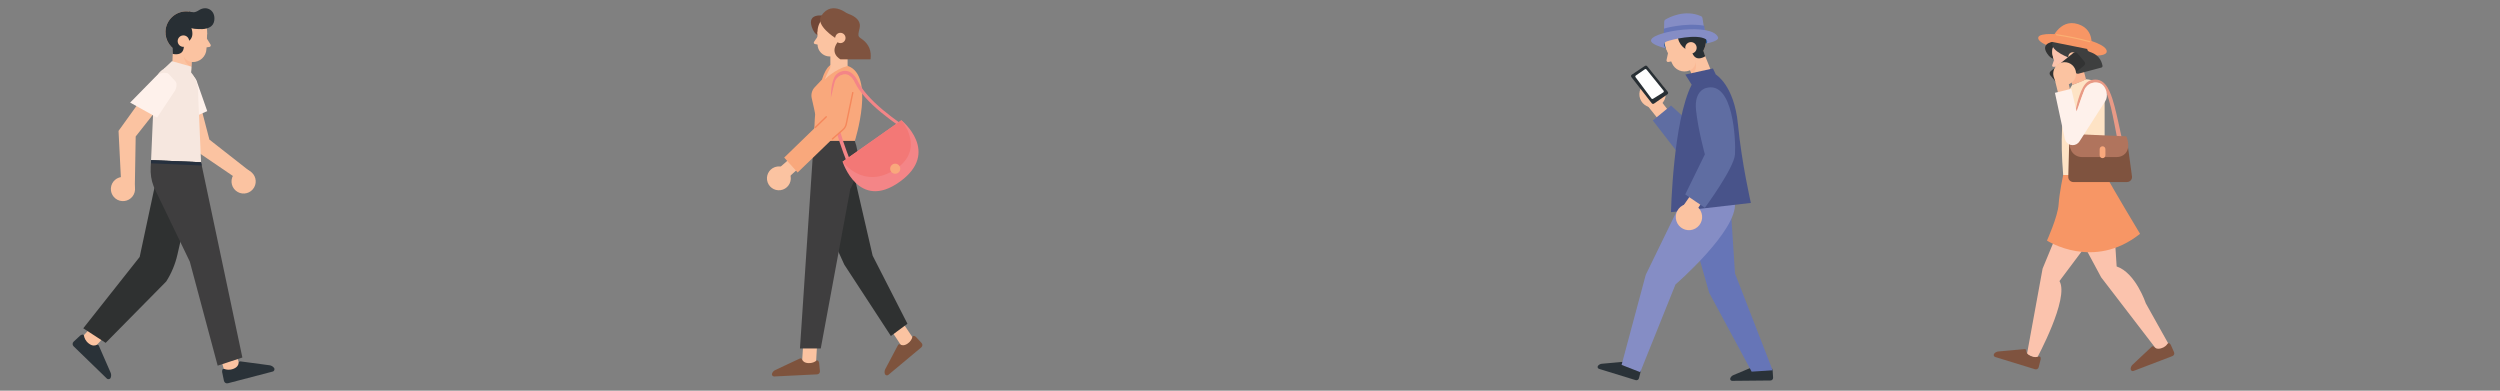 <?xml version="1.0" encoding="UTF-8"?>
<!DOCTYPE svg PUBLIC "-//W3C//DTD SVG 1.1//EN" "http://www.w3.org/Graphics/SVG/1.1/DTD/svg11.dtd">
<!-- Creator: CorelDRAW 2017 -->
<svg xmlns="http://www.w3.org/2000/svg" xml:space="preserve" width="102.51mm" height="16.02mm" version="1.1" style="shape-rendering:geometricPrecision; text-rendering:geometricPrecision; image-rendering:optimizeQuality; fill-rule:evenodd; clip-rule:evenodd"
viewBox="0 0 10251 1602"
 xmlns:xlink="http://www.w3.org/1999/xlink">
 <rect x="0" y="0" width="10251" height="1602" fill="#808080" stroke="none"/>
 <defs>
  <style type="text/css">
   <![CDATA[
    .str0 {stroke:#F5875B;stroke-width:5.84;stroke-linecap:round;stroke-miterlimit:10}
    .fil21 {fill:none;fill-rule:nonzero}
    .fil14 {fill:#FEFEFE;fill-rule:nonzero}
    .fil1 {fill:#FEF1EB;fill-rule:nonzero}
    .fil24 {fill:#FEE3C5;fill-rule:nonzero}
    .fil22 {fill:#FBC3AD;fill-rule:nonzero}
    .fil0 {fill:#FBC3A1;fill-rule:nonzero}
    .fil6 {fill:#FAB995;fill-rule:nonzero}
    .fil26 {fill:#FAB593;fill-rule:nonzero}
    .fil28 {fill:#FAB072;fill-rule:nonzero}
    .fil16 {fill:#F9A87C;fill-rule:nonzero}
    .fil23 {fill:#F79665;fill-rule:nonzero}
    .fil19 {fill:#F48587;fill-rule:nonzero}
    .fil20 {fill:#F37876;fill-rule:nonzero}
    .fil4 {fill:#F6E7DF;fill-rule:nonzero}
    .fil29 {fill:#E99A86;fill-rule:nonzero}
    .fil30 {fill:#B0745D;fill-rule:nonzero}
    .fil15 {fill:#7E533D;fill-rule:nonzero}
    .fil18 {fill:#7F533F;fill-rule:nonzero}
    .fil17 {fill:#704737;fill-rule:nonzero}
    .fil11 {fill:#858DC5;fill-rule:nonzero}
    .fil5 {fill:#3F3E3F;fill-rule:nonzero}
    .fil27 {fill:#3E3F3F;fill-rule:nonzero}
    .fil10 {fill:#6675B7;fill-rule:nonzero}
    .fil25 {fill:#323333;fill-rule:nonzero}
    .fil12 {fill:#5F6DA2;fill-rule:nonzero}
    .fil2 {fill:#2F3131;fill-rule:nonzero}
    .fil3 {fill:#2A3238;fill-rule:nonzero}
    .fil7 {fill:#282F34;fill-rule:nonzero}
    .fil13 {fill:#48538A;fill-rule:nonzero}
    .fil9 {fill:#255D98;fill-rule:nonzero}
    .fil8 {fill:#26303E;fill-rule:nonzero}
   ]]>
  </style>
 </defs>
 <g id="Camada_x0020_1">
  <g id="_2301339327952">
   <polygon class="fil0" points="719.89,362 794.08,602.21 797.92,614.65 807.09,620.89 997.27,750.27 1029.43,706.27 848.39,564.37 861.41,583.04 797.99,339.77 "/>
   <path class="fil0" d="M1031.41 706.47c20.71,17.95 22.96,49.29 5.02,70 -17.95,20.72 -49.28,22.97 -70.01,5.02 -20.71,-17.95 -22.95,-49.29 -5.01,-69.99 17.95,-20.73 49.29,-22.97 70,-5.03z"/>
   <path class="fil1" d="M734.09 506.63l-21.48 -145.33c-5.92,-26.67 10.9,-53.09 37.57,-59.02l0 0c26.66,-5.92 53.09,10.89 59.01,37.56l40.61 115.85 -115.71 50.94z"/>
   <polygon class="fil0" points="381.51,1333.47 330.31,1389.41 384.24,1428.53 434.27,1373.28 "/>
   <polygon class="fil0" points="901.87,1458.51 923.15,1531.3 984.56,1505.46 963.26,1434.03 "/>
   <path class="fil2" d="M771.9 849.88l-44.45 194.47c-8.9,38.93 -24.4,76.05 -45.81,109.75l-248.36 251.75 -91.91 -59.76 231.32 -292.45 73.75 -345.11 125.46 141.35z"/>
   <path class="fil3" d="M335.27 1372.44c3.82,-1.91 8.44,0.35 9.16,4.57 1.39,8.26 5.88,20.88 19.73,31.58 14.38,11.14 25.67,8.83 32.05,5.62 3.36,-1.69 7.43,-0.39 8.94,3.06l48.29 110.45c2.94,6.7 3.08,14.3 0.4,21.12l0 0c-2.52,6.4 -10.74,8.18 -15.68,3.39l-136.46 -132.33c-5.37,-5.21 -5.28,-13.85 0.2,-18.94l26.91 -24.99c0.45,-0.42 0.95,-0.77 1.49,-1.04l4.97 -2.49z"/>
   <path class="fil4" d="M824.44 665.28l-204.9 -8.82 13.28 -308.82c1.91,-44.33 39.39,-78.72 83.73,-76.81l4.8 0.21c66.18,2.84 94.18,57.79 91.33,123.96l11.76 270.28z"/>
   <path class="fil5" d="M824.44 665.28l169.39 800.68 -101.29 33.39 -114.29 -426.61 -130.75 -271.28c-6.33,-12.12 -12.5,-24.81 -17.63,-37.87 -9.72,-24.71 -13.43,-51.38 -12.05,-77.91l1.72 -29.22 204.9 8.82z"/>
   <path class="fil3" d="M911.22 1518.25c0.35,-4.26 4.68,-7.04 8.64,-5.46 7.79,3.1 20.91,5.79 37.25,-0.5 16.96,-6.52 20.87,-17.36 21.42,-24.49 0.3,-3.75 3.52,-6.55 7.25,-6.05l119.48 15.98c7.25,0.96 13.83,4.79 18.27,10.61l0 0c4.17,5.48 1.43,13.43 -5.23,15.16l-183.92 48.06c-7.23,1.89 -14.58,-2.68 -16.08,-10l-7.43 -35.96c-0.11,-0.59 -0.15,-1.2 -0.1,-1.81l0.45 -5.54z"/>
   <polygon class="fil0" points="640.45,322.07 493.64,526.16 486.05,536.73 486.6,547.8 498.16,777.53 552.66,776.62 556.6,546.64 549.55,568.28 705.29,370.94 "/>
   <path class="fil0" d="M553.68 778.33c-1.8,27.35 -25.44,48.05 -52.79,46.23 -27.35,-1.8 -48.04,-25.45 -46.23,-52.79 1.8,-27.35 25.45,-48.05 52.8,-46.23 27.34,1.8 48.04,25.45 46.22,52.79z"/>
   <path class="fil1" d="M533.67 420.64l102.95 -104.81c17.68,-20.81 48.91,-23.34 69.72,-5.65l0 0c20.82,17.69 23.35,48.91 5.66,69.73l-67.88 102.28 -110.45 -61.55z"/>
   <path class="fil0" d="M750.37 316.29l-6.58 -0.29c-21.81,-0.93 -38.73,-19.37 -37.79,-41.18l6.23 -144.93 78.6 3.38 -6.53 151.88c-0.76,17.97 -15.96,31.91 -33.93,31.14z"/>
   <path class="fil6" d="M754.23 219.21c0,0 -6.35,39.8 30.59,54.18l1.13 -26.6 -31.72 -27.58z"/>
   <path class="fil0" d="M849.4 135.78c-2.03,47.19 -41.93,83.79 -89.1,81.76 -47.18,-2.03 -83.78,-41.92 -81.76,-89.1 2.03,-47.18 41.92,-83.78 89.11,-81.76 47.18,2.04 83.78,41.93 81.75,89.1z"/>
   <path class="fil0" d="M788.5 254.4l0 0c-22.4,-0.97 -39.78,-19.91 -38.82,-42.31l3.52 -81.8 96.26 4.14 -2.87 66.67c-1.32,30.76 -27.33,54.62 -58.09,53.3z"/>
   <path class="fil0" d="M846.09 154.76l17.47 28.3c2.46,4.58 -1.22,9.95 -6.65,9.71l-21.81 3.16 10.99 -41.17z"/>
   <path class="fil7" d="M770.78 169.64c0,0 28.23,-10.21 14.23,-54.51 0,0 39.55,6.24 62.33,-2.07 -8.34,-36.64 -40.33,-64.68 -79.69,-66.38 -47.19,-2.02 -87.08,34.58 -89.11,81.76 -1.64,38.24 22.09,71.69 56.26,84.07l0.98 0.33 35 -43.2z"/>
   <path class="fil0" d="M775.51 169.66c-0.56,12.97 -11.52,23.02 -24.48,22.47 -12.97,-0.56 -23.03,-11.52 -22.47,-24.48 0.56,-12.97 11.52,-23.03 24.49,-22.47 12.96,0.56 23.01,11.52 22.46,24.48z"/>
   <path class="fil7" d="M708.05 180.14l0.26 40.8c0,0 43.68,11.82 45.43,-28.7l-26.4 3.64 -19.29 -15.74z"/>
   <polygon class="fil4" points="671.94,282.09 705.01,250.8 784.82,273.39 782.9,317.69 725.68,340.47 "/>
   <polygon class="fil8" points="827.29,678.8 618.97,669.83 619.54,656.46 824.44,665.28 "/>
   <path class="fil7" d="M785.01 115.13c0,0 86.48,21.72 93.68,-31.22 5.76,-42.27 -32.13,-62.19 -62.19,-42.47 -20.15,13.22 -27.72,8.5 -42.02,5.83l10.53 67.86z"/>
  </g>
  <g id="_2301339321552">
   <polygon class="fil9" points="6829.8,197.63 6997.44,178.03 7016.75,159.96 7010.95,145.57 6963.09,133.22 6855.12,134.22 6805.13,152.32 6796.24,163.45 "/>
   <path class="fil3" d="M7266.65 1512.56c-1.2,-3.33 -5.25,-4.6 -8.08,-2.49 -5.56,4.17 -15.45,9.17 -29.85,7.69 -14.97,-1.53 -20.43,-9.35 -22.42,-14.91 -1.05,-2.94 -4.23,-4.47 -7.1,-3.27l-91.96 38.68c-5.57,2.35 -9.99,6.82 -12.29,12.43l0 0c-2.13,5.28 1.78,11.04 7.48,10.98l157.29 -1.51c6.18,-0.06 11.06,-5.3 10.68,-11.48l-1.88 -30.33c-0.03,-0.5 -0.14,-0.99 -0.3,-1.47l-1.57 -4.32z"/>
   <polygon class="fil10" points="7097.2,859.86 7114.17,1121.15 7268.52,1518.35 7182.39,1523.91 7008.4,1200.7 6939.95,960.2 "/>
   <path class="fil3" d="M6727.81 1515.42c-0.14,-3.53 -3.62,-5.98 -6.95,-4.82 -6.55,2.28 -17.5,4.05 -30.78,-1.73 -13.79,-6.01 -16.63,-15.1 -16.83,-21.01 -0.12,-3.12 -2.68,-5.55 -5.78,-5.27l-99.35 8.96c-6.03,0.55 -11.6,3.47 -15.48,8.13l0 0c-3.65,4.37 -1.66,11.04 3.78,12.72l150.34 46.28c5.92,1.82 12.15,-1.7 13.66,-7.71l7.41 -29.46c0.12,-0.48 0.18,-0.98 0.15,-1.49l-0.17 -4.6z"/>
   <path class="fil0" d="M6984.36 334.55l6.11 -2.46c20.23,-8.15 30.01,-31.16 21.86,-51.39l-54.19 -134.42 -72.91 29.4 56.79 140.86c6.72,16.66 25.68,24.73 42.34,18.01z"/>
   <path class="fil6" d="M6948.36 244.41c0,0 19.25,35.37 -10.73,61.24l-9.95 -24.68 20.68 -36.56z"/>
   <path class="fil0" d="M6830.92 197.58c17.64,43.74 67.41,64.92 111.17,47.28 43.75,-17.63 64.92,-67.41 47.29,-111.17 -17.64,-43.75 -67.41,-64.93 -111.17,-47.28 -43.77,17.63 -64.93,67.41 -47.29,111.17z"/>
   <path class="fil0" d="M6927.81 288.98l0 0c20.79,-8.38 30.84,-32.01 22.46,-52.79l-30.59 -75.86 -89.27 35.99 24.93 61.83c11.49,28.52 43.95,42.33 72.47,30.83z"/>
   <path class="fil0" d="M6840.36 214.34l-7.03 32.47c-0.77,5.14 4.47,8.96 9.52,6.93l21.59 -4.29 -24.08 -35.11z"/>
   <path class="fil7" d="M6916.25 203.24c0,0 -35.81,-14.64 -37.4,-61.02 0,0 -30.29,16.42 -54.01,18.6 1.83,-32 21.66,-61.64 53.37,-74.41 43.76,-17.65 93.53,3.53 111.17,47.28 14.34,35.58 3.02,75.14 -25.22,98.16l-0.54 0.42 -47.37 -29.03z"/>
   <path class="fil0" d="M6911.8 204.84c4.85,12.03 18.53,17.85 30.56,13 12.01,-4.85 17.84,-18.52 12.99,-30.55 -4.86,-12.02 -18.53,-17.84 -30.56,-12.99 -12.01,4.85 -17.83,18.53 -12.99,30.54z"/>
   <path class="fil7" d="M6978.82 192.22l13.37 38.51c0,0 -37.2,25.7 -52.36,-11.88l26.07 -5.36 12.92 -21.27z"/>
   <path class="fil11" d="M6887.14 841.65l-138.85 285.09 -99.13 369.49 76.46 29.8 144.51 -359.62c0,0 255.01,-221 243.68,-334.34l-226.67 9.58z"/>
   <path class="fil11" d="M6822.29 159.08l1.74 -70.32c0.08,-3.65 2.01,-7 5.17,-8.84 17.8,-10.44 80.4,-41.96 145.46,-13.78 3.29,1.43 5.57,4.52 6.14,8.04l9.84 61.12 -168.35 23.78z"/>
   <path class="fil10" d="M6821.79 148.29l1.09 -30.96c0,0 83.63,-25.22 164.89,-12.11l4.57 32.95 -170.55 10.12z"/>
   <path class="fil11" d="M7044.47 152.21c-26.71,-59.51 -258,-25.76 -273.91,10.31 -8.95,20.3 59.24,35.11 59.24,35.11 0,0 -16.81,-19.44 3.52,-27.39 20.35,-7.94 123.63,-32.93 162.04,-9.21 0,0 9.38,7.61 2.08,17 0,0 54.46,-9.3 47.03,-25.82z"/>
   <path class="fil0" d="M6753.12 435.56c-27.04,-12.71 -38.65,-44.93 -25.94,-71.96 12.71,-27.04 44.92,-38.66 71.97,-25.94 27.02,12.7 38.64,44.92 25.94,71.96 -12.72,27.04 -44.95,38.65 -71.97,25.94z"/>
   <polygon class="fil0" points="6747.2,423.13 6824.13,519.41 6867.49,488.19 6804.57,405.88 "/>
   <polygon class="fil12" points="6930.6,504.43 6851.77,432.7 6777.15,493.91 6900.85,653.87 "/>
   <path class="fil13" d="M7035.59 305.65c0,0 75.22,43.5 90.64,203.58 15.43,160.07 53.03,322.84 53.03,322.84l-327.49 37.81c0,0 8.03,-371.26 84.73,-522.65l-26.11 -41.58 113.35 -24.95 11.85 24.95z"/>
   <path class="fil7" d="M6689.34 316.21l83.52 107.09c2.24,2.89 6.37,3.52 9.37,1.42l54.97 -38.16c3.29,-2.29 3.94,-6.88 1.44,-10l-84.55 -104.98c-2.25,-2.78 -6.25,-3.38 -9.21,-1.4l-53.93 36.04c-3.33,2.23 -4.08,6.83 -1.61,9.99z"/>
   <path class="fil14" d="M6706.43 316.61l65.03 87.21c1.52,2.04 4.35,2.58 6.52,1.24l42 -26.14c2.5,-1.56 3.08,-4.95 1.23,-7.25l-69.98 -86.67c-1.61,-2 -4.5,-2.42 -6.61,-0.96l-37.04 25.59c-2.29,1.59 -2.81,4.74 -1.15,6.98z"/>
   <path class="fil0" d="M6899.21 842.44c-26.14,14.46 -35.61,47.38 -21.16,73.52 14.46,26.14 47.37,35.61 73.52,21.16 26.13,-14.45 35.61,-47.37 21.15,-73.51 -14.46,-26.15 -47.36,-35.62 -73.51,-21.17z"/>
   <polygon class="fil0" points="6894.12,855.24 6964.57,754.11 7009.89,782.42 6952.5,868.68 "/>
   <path class="fil12" d="M6995.6 360.91c0,0 -49.75,9.44 -41.16,90.66 8.6,81.23 36.2,181.35 36.2,181.35l-80.49 164.33 80.49 54.77c0,0 119.78,-162.45 123.53,-219.1 3.76,-56.68 -6.69,-304.12 -118.57,-272.01z"/>
  </g>
  <g id="_2301339315600">
   <polygon class="fil0" points="3651.78,1351.02 3704.14,1430.34 3756.17,1404.8 3697.2,1316.74 "/>
   <path class="fil15" d="M3750.06 1377.97c-3.4,-2.03 -7.84,-0.26 -8.78,3.59 -1.85,7.54 -6.89,18.91 -20.43,27.86 -14.07,9.3 -24.36,6.41 -30.05,2.99 -2.99,-1.8 -6.84,-0.87 -8.47,2.22l-52.28 98.85c-3.18,6 -3.83,13.03 -1.83,19.51l0 0c1.89,6.1 9.37,8.31 14.28,4.22l135.35 -113.03c5.32,-4.45 5.84,-12.45 1.11,-17.54l-23.16 -24.97c-0.39,-0.42 -0.83,-0.77 -1.32,-1.07l-4.42 -2.63z"/>
   <polygon class="fil2" points="3491.86,674.14 3578.18,1048.27 3720.87,1327.48 3653,1377.65 3461.84,1084.9 3395.45,938.9 "/>
   <polygon class="fil0" points="3294.1,1400.68 3288.11,1495.52 3345.03,1506.5 3351.01,1400.68 "/>
   <path class="fil16" d="M3413.23 264.5c0,0 -21.53,-3.6 -43.2,62.16l-29.14 30.79c-11.55,12.21 -16.22,29.36 -12.4,45.73 6.16,26.45 14.62,63.81 13.86,66.13 -1.21,3.6 -5.5,108.66 -5.5,108.66l168.31 0c0,0 85.36,-269.18 -29.7,-307.94l-62.23 -5.53z"/>
   <path class="fil17" d="M3382.31 65.24c0,0 -75.42,-16.57 -53.14,46.88 23.55,67.08 75.65,17.95 75.65,17.95l-22.51 -64.83z"/>
   <path class="fil0" d="M3434.06 276.81l0 0c19.59,0 41.4,-6.78 41.4,-6.78l0 -139.96 -70.64 0 0 149.56c0,16.14 13.08,-2.82 29.24,-2.82z"/>
   <path class="fil0" d="M3352.19 130.07c0,42.4 34.37,76.77 76.78,76.77 42.39,0 76.76,-34.37 76.76,-76.77 0,-42.4 -34.37,-76.77 -76.76,-76.77 -42.41,0 -76.78,34.37 -76.78,76.77z"/>
   <path class="fil0" d="M3402.24 231.59l0 0c20.13,0 36.45,-16.31 36.45,-36.45l0 -52.53 -86.5 -12.54 0 51.47c0,27.64 22.41,50.05 50.05,50.05z"/>
   <path class="fil0" d="M3354.43 147.22l-16.77 24.7c-2.38,4.03 0.71,8.98 5.61,8.98l19.43 3.67 -8.27 -37.35z"/>
   <path class="fil18" d="M3424.85 155.64c0,0 -82.45,-51.99 -57.54,-90.4 45.92,-70.76 118.61,0 118.61,0l-61.07 90.4z"/>
   <path class="fil18" d="M3467.03 53.3c0,0 69.44,15.07 57.56,62.67 -10.1,40.5 -3.78,32.33 16.82,49.93 20.62,17.6 32.56,41.47 28.21,77.27l-123.68 0c0,0 -50.49,-26.04 -5.8,-77.27 0,0 2.38,-39.9 -26.91,-45.33l53.8 -67.27z"/>
   <path class="fil0" d="M3424.85 155.64c0,11.65 9.44,21.09 21.09,21.09 11.65,0 21.09,-9.44 21.09,-21.09 0,-11.65 -9.44,-21.1 -21.09,-21.1 -11.65,0 -21.09,9.45 -21.09,21.1z"/>
   <path class="fil0" d="M3424.85 249.11c0,0 -24.14,26.58 -43,77.16 0,0 36.37,-39.62 93.61,-56.24l-50.61 -20.92z"/>
   <path class="fil5" d="M3336.85 577.97l-56.68 850.79 85.31 0 121.19 -654.39c0,0 56.23,-91.75 18.49,-196.4l-168.31 0z"/>
   <path class="fil15" d="M3356.32 1481.41c-1.5,-3.68 -6.1,-4.94 -9.17,-2.43 -6.05,4.91 -16.89,10.94 -33.1,9.93 -16.84,-1.05 -23.3,-9.56 -25.78,-15.71 -1.31,-3.24 -4.94,-4.83 -8.1,-3.34l-101.28 47.4c-6.15,2.88 -10.9,8.09 -13.21,14.47l0 0c-2.17,6.01 2.46,12.28 8.85,11.97l176.12 -8.67c6.94,-0.34 12.17,-6.42 11.46,-13.32l-3.45 -33.9c-0.06,-0.55 -0.2,-1.11 -0.41,-1.63l-1.93 -4.77z"/>
   <path class="fil19" d="M3473.05 666.55l0.45 0.8 0.37 0.59 0.45 0.65c-0.22,-1.22 -0.51,2.67 7.72,2.76 11.44,-14.28 3.13,-5.28 5.52,-9.03l-0.15 -0.55 -0.2 -0.66 -0.29 -0.84 -1.06 -2.79 -2.06 -5.25 -4.07 -10.38 -7.88 -20.83c-5.13,-13.91 -10.02,-27.92 -14.6,-42.01 -9.17,-28.18 -17.24,-56.73 -23.51,-85.58 -6.31,-28.83 -10.99,-58.04 -12.09,-87.25 -0.52,-14.6 -0.12,-29.19 1.76,-43.48 1.85,-14.11 5.41,-28.65 10.94,-40.75 2.82,-5.51 6.81,-9.21 12.87,-12.57 5.7,-3.21 11.88,-5.19 17.9,-5.18 12.14,-0.27 23.26,8.33 31.33,19.49 4.11,5.55 7.67,11.71 10.81,18.14 3.56,6.92 7.3,13.71 11.56,20.09 8.4,12.89 17.86,24.87 27.94,36.19 20.18,22.66 42.43,43.09 65.53,62.34 11.58,9.59 23.39,18.9 35.42,27.9 6,4.51 12.08,8.93 18.2,13.28l9.24 6.48c3.1,2.14 6.06,4.46 10.47,4.73l4.46 -6.82c-1.81,-3.84 -4.99,-5.75 -8.03,-7.86l-9.06 -6.43c-6,-4.32 -11.97,-8.73 -17.88,-13.21 -11.82,-8.95 -23.41,-18.2 -34.76,-27.71 -22.65,-19.08 -44.35,-39.29 -63.77,-61.34 -9.71,-11.03 -18.72,-22.59 -26.56,-34.77 -4,-6.06 -7.41,-12.38 -10.64,-18.76 -3.37,-6.99 -7.26,-13.84 -11.99,-20.31 -4.71,-6.45 -10.34,-12.59 -17.45,-17.39 -7.01,-4.83 -15.88,-7.95 -24.82,-7.89 -8.96,-0.04 -17.45,2.79 -24.72,6.83 -3.55,2.03 -7.18,4.3 -10.54,7.53 -3.27,3.12 -5.99,6.79 -8.05,10.77 -13.37,29.67 -15.46,60.74 -14.76,91.18 0.98,30.48 5.61,60.5 11.93,89.98 6.46,29.48 14.69,58.45 24.03,87.02 4.66,14.28 9.63,28.46 14.84,42.54l8 21.04 4.11 10.45 2.04 5.17 0.92 2.45 0.17 0.48c0,0 0.04,0.13 0,0l-0.03 -0.2c2.37,-3.64 -5.86,5.48 5.51,-8.7 8.14,0.09 7.77,3.85 7.47,2.55l0.27 0.36c0.03,0.06 0.04,0.07 -0.01,-0.01l-0.24 -0.42 -13.01 7.18z"/>
   <path class="fil0" d="M3177.29 685.22c-25.45,9.05 -38.75,37.03 -29.7,62.49 9.05,25.45 37.03,38.75 62.48,29.7 25.47,-9.06 38.76,-37.03 29.71,-62.49 -9.06,-25.46 -37.04,-38.76 -62.49,-29.7z"/>
   <polygon class="fil0" points="3185.84,696.49 3270.44,622.64 3304.83,662.08 3235.07,725.84 "/>
   <path class="fil16" d="M3270.59 707.37l181.87 -175.64c6.15,-5.55 10.5,-12.83 12.46,-20.88l37.23 -153.15c5.37,-22.09 -8.19,-44.36 -30.28,-49.73l0 0c-22.1,-5.38 -44.37,8.19 -49.74,30.28l-34.22 140.78 -172.41 167.13 55.09 61.21z"/>
   <path class="fil19" d="M3696.08 493.05c0,0 162.55,130.92 -6.87,252.38 -169.42,121.47 -234.25,-82.47 -234.25,-82.47l241.12 -169.91z"/>
   <path class="fil20" d="M3696.08 493.05l-241.12 169.91c0,0 84.37,116.45 214.33,32.69 129.95,-83.76 26.79,-202.6 26.79,-202.6z"/>
   <path class="fil16" d="M3670.69 712.46l0 0c11.38,0 20.7,-9.31 20.7,-20.69l0 0c0,-11.38 -9.32,-20.7 -20.7,-20.7l0 0c-11.38,0 -20.69,9.32 -20.69,20.7l0 0c0,11.38 9.31,20.69 20.69,20.69z"/>
   <line class="fil21 str0" x1="3342.88" y1="522.68" x2="3387.91" y2= "479.03" />
   <path class="fil21 str0" d="M3496.74 379.95l-26.76 128.55c-1.91,9.2 -6.77,17.51 -13.85,23.68l-42.9 37.44"/>
  </g>
  <g id="_2301341294400">
   <path class="fil22" d="M8553.67 1021.92l61.97 115.34 233.58 304.19 51.9 -14.41 -102.36 -183.1c0,0 -41.82,-125.42 -119.67,-151.38l-7.75 -121.1 -117.67 50.46z"/>
   <path class="fil22" d="M8472.31 867.2l-96.82 234.2 -64.11 350.64 39.25 19.63c0,0 135.86,-248.6 94,-319.24l124.5 -166.17 -96.82 -119.06z"/>
   <path class="fil23" d="M8459.86 717.55c0,0 -15.52,72.1 -18.79,121.31 -3.25,49.23 -47.66,147.68 -47.66,147.68 0,0 191.17,124.14 381.65,-27.82 0,0 -113.43,-188.34 -147.67,-252.55l-167.53 11.38z"/>
   <path class="fil18" d="M8367.41 1467.12c-0.14,-3.84 -3.92,-6.51 -7.55,-5.24 -7.12,2.48 -19.01,4.39 -33.44,-1.88 -15,-6.53 -18.08,-16.41 -18.32,-22.84 -0.11,-3.39 -2.91,-6.03 -6.27,-5.73l-107.99 9.75c-6.56,0.59 -12.62,3.77 -16.83,8.83l0 0c-3.96,4.75 -1.8,12.01 4.11,13.82l163.42 50.31c6.43,1.97 13.21,-1.85 14.85,-8.37l8.05 -32.03c0.13,-0.53 0.19,-1.08 0.17,-1.63l-0.2 -4.99z"/>
   <path class="fil18" d="M8897.02 1408.88c-2.49,-2.93 -7.11,-2.7 -9.19,0.54 -4.08,6.33 -12.25,15.17 -27.5,19.13 -15.82,4.1 -24.35,-1.79 -28.49,-6.71 -2.18,-2.59 -6.01,-2.96 -8.47,-0.64l-79.04 74.23c-4.81,4.51 -7.62,10.74 -7.81,17.32l0 0c-0.2,6.19 5.98,10.57 11.76,8.35l159.7 -61.09c6.28,-2.4 9.26,-9.58 6.54,-15.74l-13.4 -30.19c-0.23,-0.49 -0.52,-0.96 -0.88,-1.39l-3.22 -3.81z"/>
   <path class="fil24" d="M8497.09 348.35c0,0 -62.34,68.24 -37.23,369.2l169.96 0.23 0 -355.17c0,0 -12.17,-31.28 -76.45,-37.76l-56.28 23.5z"/>
   <path class="fil23" d="M8358.29 151.89c15.11,-34.83 279.77,9.67 280.26,58.62 0.5,48.96 -299.23,-14.87 -280.26,-58.62z"/>
   <path class="fil25" d="M8428.14 169.76c0,0 -66,2.93 -33.6,50.46 34.27,50.27 66.5,-1.83 66.5,-1.83l-32.9 -48.63z"/>
   <path class="fil26" d="M8520.64 339.59c16.2,-4.32 32.73,-14.74 32.73,-14.74l-30.85 -115.69 -58.39 15.58 32.96 123.61 23.55 -8.76z"/>
   <path class="fil0" d="M8417.53 229.99c9.35,35.04 45.34,55.88 80.38,46.54 35.05,-9.35 55.88,-45.34 46.54,-80.39 -9.35,-35.04 -45.34,-55.88 -80.39,-46.53 -35.04,9.34 -55.87,45.34 -46.53,80.38z"/>
   <path class="fil0" d="M8481.28 302.88l0 0c16.65,-4.44 26.54,-21.52 22.1,-38.17l-11.58 -43.43 -74.27 8.71 11.34 42.54c6.1,22.85 29.57,36.44 52.41,30.35z"/>
   <path class="fil22" d="M8423.16 243.67l-8.41 24.11c-1.08,3.86 2.56,7.27 6.6,6.18l16.88 -1.24 -15.07 -29.05z"/>
   <path class="fil22" d="M8417.53 229.99c9.35,35.04 45.34,55.88 80.38,46.54 35.05,-9.35 55.88,-45.34 46.54,-80.39 -9.35,-35.04 -45.34,-55.88 -80.39,-46.53 -35.04,9.34 -55.87,45.34 -46.53,80.38z"/>
   <path class="fil27" d="M8492.38 239.89c0,0 -88.77,-29.58 -76.63,-66.82 22.34,-68.61 98.02,-26.14 98.02,-26.14l-21.39 92.96z"/>
   <path class="fil27" d="M8513.77 146.93c0,0 42.48,-8.56 43.16,33.41 0.58,35.7 3.98,27.55 24.9,37.56 19.47,9.31 33.93,24.76 39.31,51.5 0.68,3.39 -1.31,6.78 -4.66,7.67l-94.84 25.29c-1.17,0.32 -2.39,0.29 -3.55,-0.06 -8.54,-2.61 -42.52,-16.19 -19.97,-62.08 0,0 -6.82,-33.51 -32.23,-31.54l47.88 -61.75z"/>
   <path class="fil0" d="M8481.6 237.03c2.57,9.62 12.46,15.35 22.09,12.78 9.63,-2.56 15.35,-12.45 12.79,-22.09 -2.57,-9.63 -12.46,-15.35 -22.09,-12.79 -9.63,2.57 -15.36,12.46 -12.79,22.1z"/>
   <path class="fil23" d="M8408.72 170.66c0,0 33.18,-97.82 112.99,-71.43 74.08,24.5 51.42,104.47 51.42,104.47l-164.41 -33.04z"/>
   <path class="fil28" d="M8569.13 173.41c-0.21,0 -0.41,-0.03 -0.62,-0.08 -44.66,-12.2 -90.58,-21.79 -136.45,-28.5 -1.3,-0.2 -2.2,-1.4 -2.01,-2.7 0.18,-1.3 1.29,-2.21 2.71,-2.01 46.06,6.73 92.15,16.36 137.01,28.62 1.27,0.34 2.02,1.65 1.67,2.92 -0.29,1.07 -1.26,1.76 -2.31,1.75z"/>
   <path class="fil18" d="M8485.11 563.94l-4.37 161.51c-0.31,11.55 9.24,21.07 21.11,21.07l219.22 0c12.54,0 22.31,-10.56 21,-22.69l-19.23 -141.72 -237.73 -18.17z"/>
   <path class="fil29" d="M8501.86 550.2c6.31,-42.8 13.9,-85.54 25.68,-126.92 6.02,-20.55 12.95,-41.13 23.3,-59.18 5.28,-8.89 11.39,-17.16 19.62,-20.88 8.42,-4.05 18.75,-5.3 27.99,-3.75 9.15,1.43 16.79,7.03 23.17,14.59 6.34,7.52 11.22,16.7 15.35,26.25 8.19,19.24 13.72,40.05 18.76,60.91 9.87,41.88 17.52,84.62 25.9,127.22l18.24 -3.77c-9.34,-42.34 -17.92,-84.9 -28.91,-127.27 -5.64,-21.15 -11.72,-42.36 -21,-62.88 -4.7,-10.21 -10.27,-20.34 -18.14,-29.29 -3.92,-4.46 -8.47,-8.58 -13.72,-11.86 -5.09,-3.34 -11.64,-5.61 -17.6,-6.49 -12.17,-1.68 -24.35,0.06 -35.43,5.59 -5.58,2.69 -10.59,7.14 -14.36,11.64 -3.8,4.57 -6.91,9.44 -9.67,14.39 -10.81,19.93 -17.26,41.04 -22.96,62.16 -11.04,42.39 -17.67,85.49 -23.04,128.63l6.82 0.91z"/>
   <path class="fil30" d="M8487.24 549.12l231.32 9.96c0,0 21.31,44.45 -5.05,71.4 -8.87,9.08 -21.62,13.58 -34.49,13.58l-141.88 0c-19.64,0 -37.6,-11.18 -45.38,-28.72 -6.49,-14.67 -10.25,-35.99 -4.52,-66.22z"/>
   <path class="fil25" d="M8408.62 291.93l92.91 -74.95c4.98,-4 12.22,-3.33 16.38,1.51l28.97 33.86c4.32,5.04 3.64,12.65 -1.51,16.83l-92.85 75.54c-4.99,4.06 -12.32,3.37 -16.47,-1.55l-29.05 -34.46c-4.26,-5.06 -3.53,-12.64 1.62,-16.78z"/>
   <path class="fil0" d="M8512.13 309.23c4.11,-25.53 -13.26,-49.57 -38.8,-53.68 -25.53,-4.11 -49.56,13.26 -53.68,38.79 -4.11,25.54 13.26,49.57 38.8,53.68 25.53,4.11 49.56,-13.26 53.68,-38.79z"/>
   <polygon class="fil0" points="8471.89,294.71 8494.96,399.7 8446.04,410.42 8424.61,322.53 "/>
   <path class="fil1" d="M8498.88 595.19c-2.79,0 -5.63,-0.36 -8.44,-1.08 -12.3,-3.16 -21.37,-13.67 -24.12,-26.08l-40.23 -187.48 67.08 -16.42 21.59 92.28 33.06 -91.25c11.95,-23.89 47.05,-35.49 69.32,-20.75l0 0c20.74,13.72 29.04,50.39 14.99,70.9l-104.78 163.62c-6.01,10.18 -16.9,16.26 -28.47,16.26z"/>
   <path class="fil16" d="M8621.24 648.51l0 0c6.48,0 11.78,-5.3 11.78,-11.79l0 -25.13c0,-6.49 -5.3,-11.79 -11.78,-11.79l0 0c-6.49,0 -11.8,5.3 -11.8,11.79l0 25.13c0,6.49 5.31,11.79 11.8,11.79z"/>
  </g>
 </g>
</svg>
